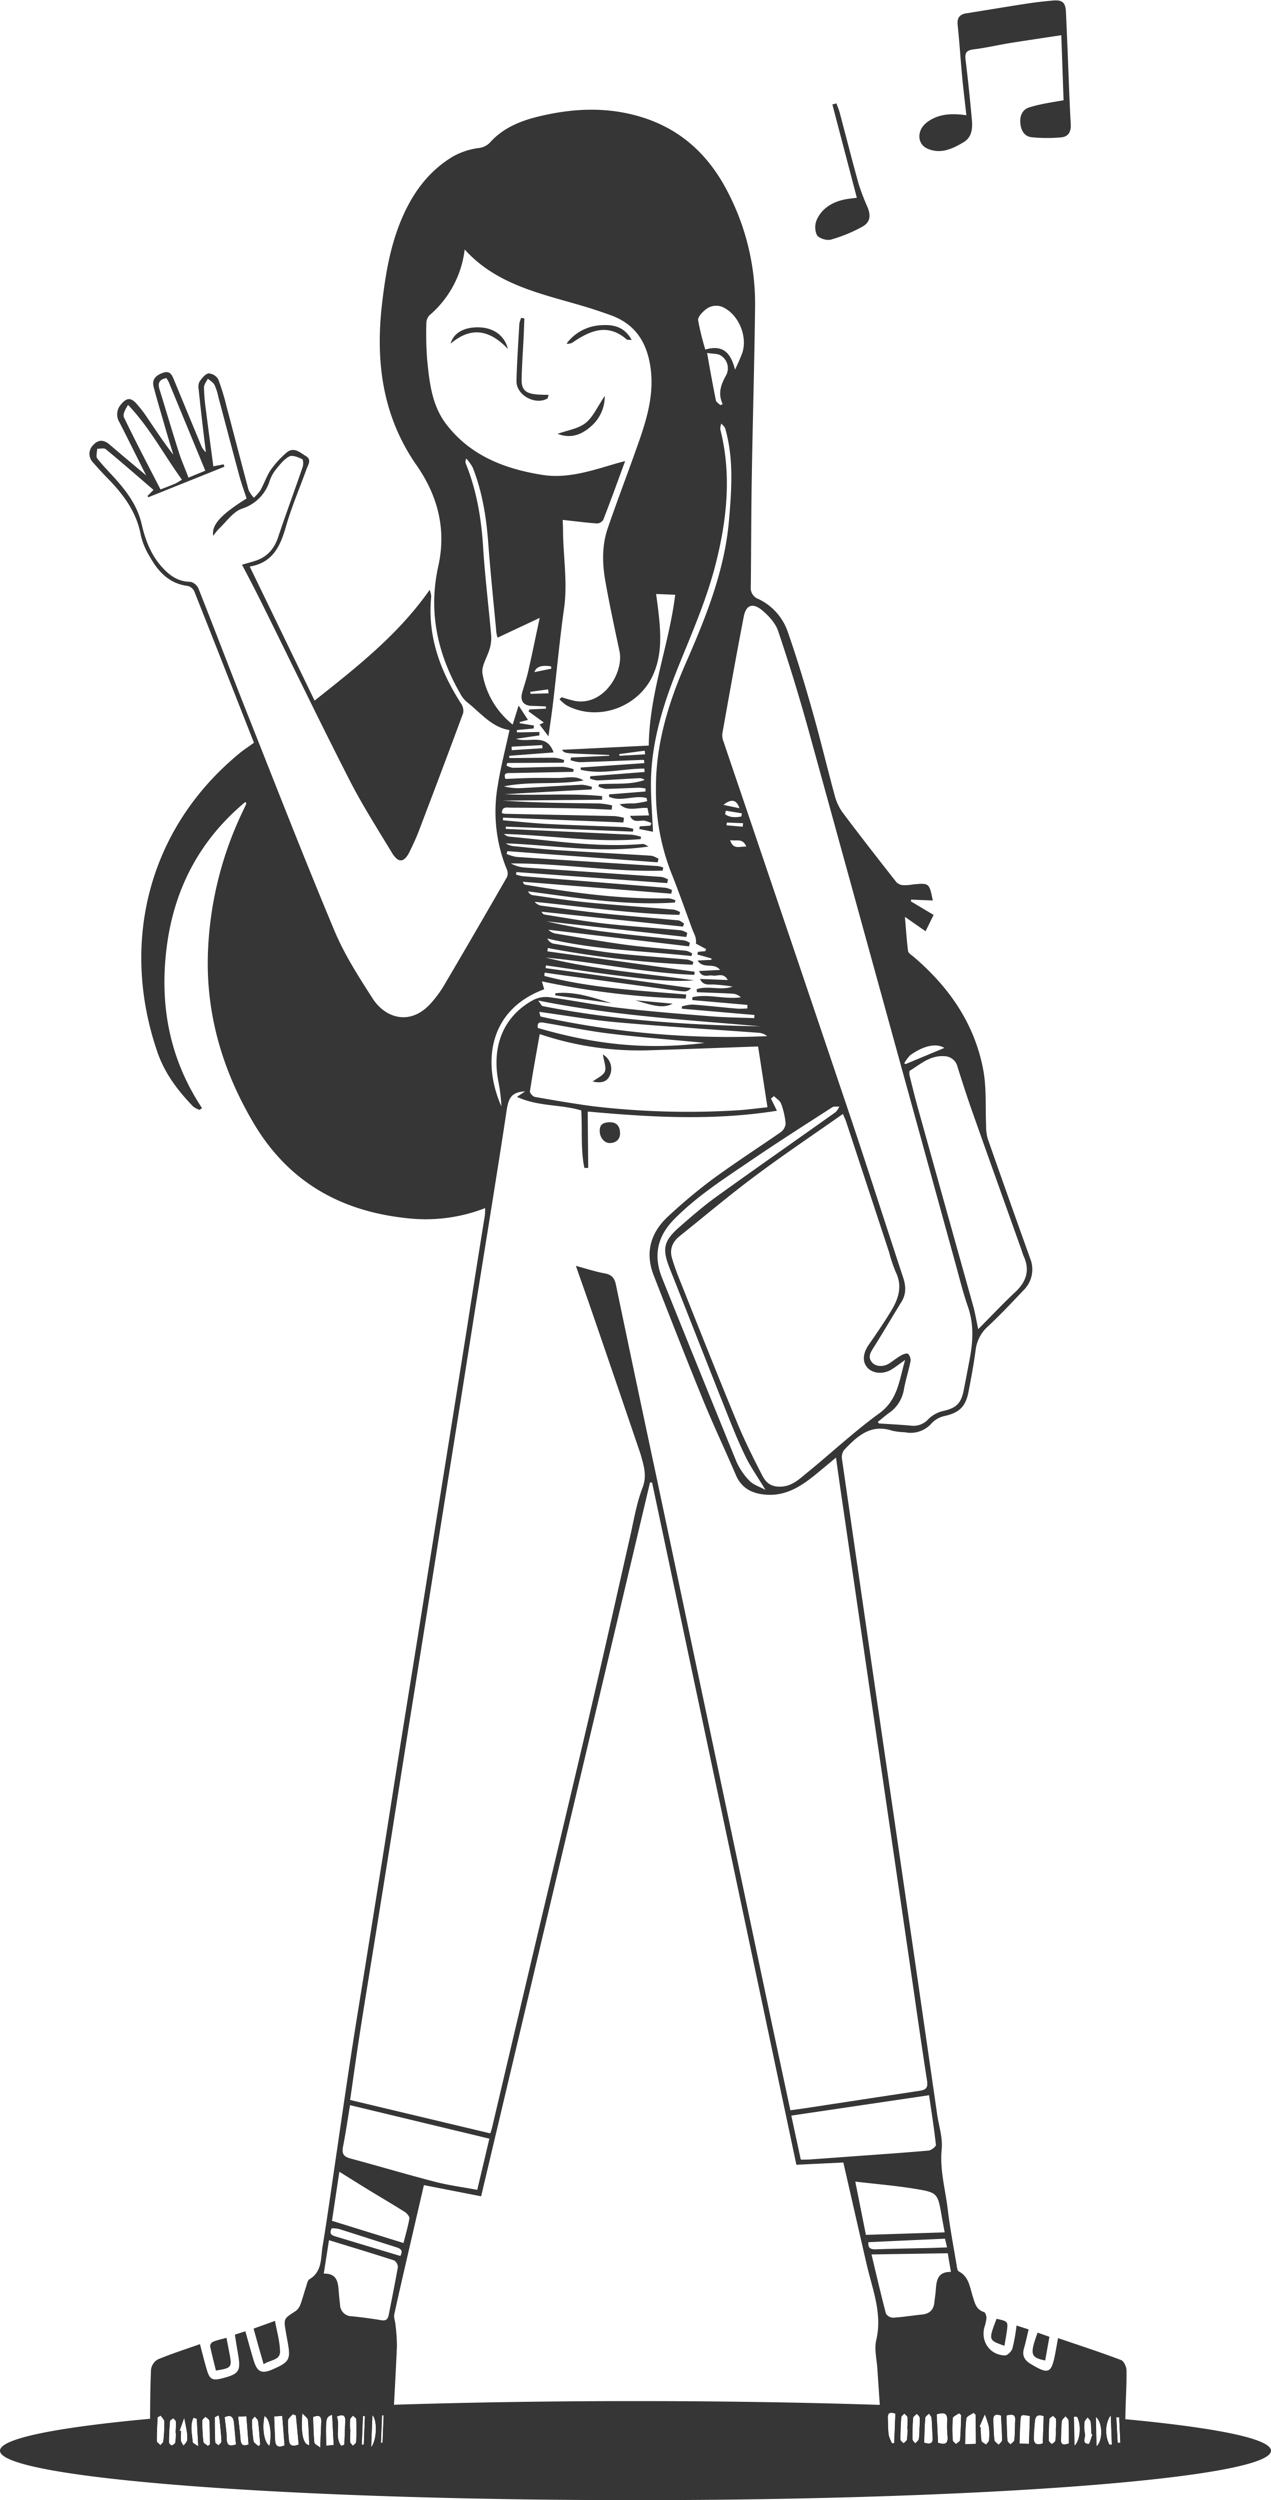 <svg id="Layer_1" data-name="Layer 1" xmlns="http://www.w3.org/2000/svg" viewBox="0 0 406 798.08"><defs><style>.cls-1{fill:#363636;}</style></defs><title>JUNE</title><path class="cls-1" d="M81.12,237.1c-6.35-16.13-12.64-32.18-19-48.19a3.2,3.2,0,0,0-2-1.84c-5.86-.69-9.44-4.36-12.12-9.12a23.3,23.3,0,0,1-3-7c-1.34-7.45-5.55-13.08-10.63-18.28-1.59-1.62-3.13-3.3-4.61-5a3.89,3.89,0,0,1,.06-5.65c1.65-1.83,3.42-1.64,5.24-.07,3.76,3.23,7.57,6.39,11.63,9.81-3-5.9-5.72-11.48-8.56-17a4.75,4.75,0,0,1,.63-5.78c1.68-2,3-2.12,4.75-.22A39.43,39.43,0,0,1,47,133.27c2.7,4,5.34,8,8.35,11.88-1-3.38-2.06-6.74-3-10.12-1.12-3.83-2.26-7.66-3.27-11.52-.59-2.27.52-3.68,3.08-4.54,2.13-.71,2.77.72,3.38,2.19,2.89,7,5.75,13.92,8.64,20.88a6,6,0,0,0,1.59,2.34c-.45-3.66-.91-7.31-1.32-11-.35-3.06-.69-6.13-1-9.2a3.81,3.81,0,0,1,.29-2.38c.77-1.06,1.79-2.42,2.88-2.6a3.8,3.8,0,0,1,3.09,1.87,71.87,71.87,0,0,1,2.69,8.82c2.36,8.83,4.64,17.69,7,26.51a9.29,9.29,0,0,0,1.69,2.47,14.18,14.18,0,0,0,2.08-2.33c1.18-2.15,2-4.55,3.32-6.56a31.2,31.2,0,0,1,4.9-5.38c2.39-2.18,4.43-.15,6.34,1s.69,2.74.19,4.13c-2.22,6.15-4.82,12.19-6.61,18.46s-4.27,11.47-11.54,12.66c7,14.39,13.79,28.47,20.72,42.8,13.45-10.69,26.69-21,36.75-35.35a7.57,7.57,0,0,1,.51,2.06c-1.27,12.61,2.81,23.72,9.47,34.13a4.17,4.17,0,0,1,.74,3.1c-4.67,12.68-9.46,25.31-14.27,37.94-.81,2.11-1.79,4.17-2.78,6.21-1.78,3.69-3.65,3.9-5.75.42-4.65-7.7-9.51-15.3-13.59-23.3-9.58-18.75-18.73-37.72-28.08-56.59-2-4-4-7.88-6.19-12,1.62-.47,3-.84,4.34-1.28,3.75-1.23,6-3.84,7.21-7.56,2.51-7.49,5.27-14.89,7.83-22.36.27-.77.21-2.35-.18-2.53-1.26-.58-3.09-1.35-4.08-.84-1.67.87-3,2.57-4.23,4.1a11.76,11.76,0,0,0-2,3.57,13.51,13.51,0,0,1-8.89,9c-2.87,1-5,4.21-7.41,6.47a21.51,21.51,0,0,0-1.79,2.2c-.55-3.56,2.47-6.77,10.67-11.92-.77-2.35-1.64-4.72-2.3-7.16-2.28-8.39-4.47-16.81-6.71-25.21a18.5,18.5,0,0,0-1.24-3.88c-.42-.81-1.39-1.34-2.12-2-.44.93-1.25,1.86-1.24,2.79a59.92,59.92,0,0,0,.63,7.31c.74,5.92,1.55,11.83,2.36,17.89l3.29-.64.25.76-24.3,9.75-.28-.41,1.92-1.93c-5.06-4.36-10.1-8.76-15.25-13-.57-.47-1.82-.11-2.75-.14,0,1.06-.46,2.47.05,3.12,2.08,2.64,4.51,5,6.7,7.53,3.4,3.95,6.27,8.16,7.47,13.4s3.09,10.11,6.82,14.08c2.36,2.51,5,4.33,8.76,4.34a3.75,3.75,0,0,1,2.58,2.18c5.22,13.15,10.23,26.39,15.45,39.55,9.23,23.28,18.32,46.62,28,69.71,3.17,7.56,7.7,14.62,12.16,21.55,4,6.26,11.91,8.81,18.41,1.77a36.24,36.24,0,0,0,4.52-6.12q10.09-17.13,20-34.4a3.14,3.14,0,0,0-.05-2.44,48.4,48.4,0,0,1-2.86-27c.92-5.77,2.41-11.44,3.71-17.48-5.72-.87-9.27-5.56-13.68-9a9.27,9.27,0,0,1-2.14-2.79c-7.25-12.67-10.14-26.06-6.92-40.56,2.62-11.78-.17-22.45-7-32.25-10.8-15.53-13.1-32.9-11-51.24,1-8.68,2.37-17.26,5.53-25.44,3.49-9,8.74-16.8,17.21-21.84a23.06,23.06,0,0,1,7.89-2.64,5.87,5.87,0,0,0,3.91-1.82c4.18-4.67,9.79-6.91,15.65-8.31,10.25-2.46,20.52-3.08,30.93-.29,13.68,3.67,23.1,12.22,29.39,24.52a77.24,77.24,0,0,1,8.68,36.46c-.22,18.26-.76,36.52-1.06,54.78-.19,11.54-.18,23.08-.31,34.62a3.76,3.76,0,0,0,2.49,4,18.06,18.06,0,0,1,9.36,10.57c2.89,8.3,5.44,16.73,7.83,25.18,2.58,9.08,4.75,18.26,7.24,27.36a16.17,16.17,0,0,0,2.62,5.29c5.57,7.4,11.26,14.71,17,22a3.46,3.46,0,0,0,2.21.93,15.69,15.69,0,0,0,3-.24c5.25-.5,5.25-.5,6.39,5.12l-6.9-.28-.11.55,7.27,4.34-2.57,5.21-6.6-4.6c.34,3.85.56,7.39,1,10.89.1.71,1.14,1.32,1.82,1.89,11.39,9.73,19.59,21.53,22.27,36.45,1,5.65.58,11.56.85,17.35a14.82,14.82,0,0,0,.51,4.23c4.47,12.77,9,25.49,13.56,38.24a9.29,9.29,0,0,1-2.07,10.1c-3.76,3.95-7.49,7.94-11.49,11.65a12,12,0,0,0-3.89,7.71c-.59,4.4-1.41,8.77-2.25,13.13-.92,4.76-3,6.66-7.63,7.7a8,8,0,0,0-4.07,2.24,8.9,8.9,0,0,1-8.57,2.95,22.32,22.32,0,0,1-4.05-.48c-6.95-2.32-11.31,1.8-15.48,6.22A4,4,0,0,0,269,466q7.54,52.33,15.2,104.65T299.37,675c.54,3.67,1.8,7.42,1.44,11-.66,6.65,1.18,12.91,1.94,19.32.71,6,1.88,12,2.87,18,.1.6.21,1.51.61,1.72,3.31,1.7,3.55,5.08,4.5,8,.66,2.09,1.07,4.22,3.59,5,.45.14.81,1.26.79,1.92a13.23,13.23,0,0,1-.66,2.92c-1.22,4.61,1.8,8.91,6.59,9,.81,0,2.1-1.32,2.38-2.27a60.15,60.15,0,0,0,1.3-7.27l3.86,1.24c-.52,2.14-.91,4.08-1.47,6-.68,2.28.06,3.76,2.09,5,5.75,3.47,6.67,3.11,7.9-3.42.25-1.33.48-2.66.87-4.8,6.9,2.34,13.57,4.51,20.14,7,.89.33,1.72,2.14,1.73,3.28.07,4.53-.24,9.07-.33,13.61-.06,2.81-.08,5.63.08,8.43s-1,3.5-3.53,3.48c-11.81-.09-23.63,0-35.44-.08-11.54-.06-23.07-.19-34.6-.33-2.93,0-4-1.16-4.29-4.77-.57-7-1-13.94-1.48-20.91-.2-3-1-6.16-.37-9,2.05-8.51-1.18-16.18-3-24.1-2.5-10.77-4.94-21.55-7.49-32.67l-15,.72q-23.1-109.17-46.09-217.77l-.66-.05L153.69,701.09l-18.28-3.57c-1.56,6.75-3.08,13.26-4.58,19.77-1.65,7.16-3.33,14.3-4.88,21.48-.21,1,.28,2.15.37,3.23a57.37,57.37,0,0,1,.47,7c-.41,9.61-1,19.22-1.46,28.82-.21,3.95-.6,4.41-4.51,4.42q-28.33,0-56.67,0c-4.36,0-8.72,0-13.08,0-2.27.05-3.15-1.11-3.14-3.15,0-7.54,0-15.08.3-22.61a4.42,4.42,0,0,1,2.13-3.3c4.32-1.81,8.79-3.23,13.51-4.9.82,3.09,1.45,5.7,2.22,8.27.91,3,1.79,3.43,4.83,2.66,5.47-1.39,6.06-2.3,5.11-7.8-.34-2-.67-3.92-1-6.16l3.34-1.08c.92,3.24,1.74,6.28,2.65,9.29,1.17,3.81,2.61,4.42,6.28,2.79,5.19-2.31,5.6-3.11,4.56-8.79-.19-1-.36-2-.53-2.95-.76-4.36-.74-4.32,3.06-6.76a4.44,4.44,0,0,0,1.55-2.08c.7-1.86,1.19-3.8,1.82-5.69.29-.86.48-2.06,1.11-2.43,4.09-2.44,3.55-6.69,4.16-10.4,1.46-8.85,2.7-17.74,4-26.62,1.63-11,3.2-22.06,4.89-33.08,1.5-9.86,3.13-19.71,4.71-29.56q2.77-17.33,5.55-34.65c1.8-11.38,3.57-22.76,5.38-34.14s3.66-22.74,5.48-34.11c1.8-11.2,3.56-22.39,5.35-33.59q2.79-17.46,5.59-34.92,2.64-16.53,5.27-33.05Q152,405.76,154.87,388a20.65,20.65,0,0,0,.1-2.36,52.27,52.27,0,0,1-23.27,3.39c-21.68-1.87-39-11-50.49-30.17-10-16.77-15.43-34.83-14.8-54.42a113.4,113.4,0,0,1,11-45.16c.43-.9.85-1.81,1.26-2.71,0-.06-.06-.16-.26-.61-14.59,12.15-22.73,27.67-25.13,46.18s.79,35.77,11.25,51.58l-.76.56a6.8,6.8,0,0,1-2-1c-4.87-5-9-10.43-11.37-17.09-12.05-34.57-3.53-71.8,26.73-96.24C78.23,239.1,79.44,238.31,81.12,237.1ZM252.47,673.63,257,673q18.4-2.81,36.81-5.6c2-.3,2.66-1,2.32-3.21-1.92-12.26-3.64-24.56-5.44-36.85q-5.22-35.77-10.47-71.55-5.72-39.13-11.44-78.28c-.57-3.91-1.12-7.82-1.74-12.23-2.3,1.92-4.23,3.54-6.18,5.14-4.5,3.68-9.25,6.93-15.37,6.74-4.57-.14-8.46-1.66-10.46-6.37-3.42-8-7.17-15.88-10.47-23.95-5.39-13.19-10.57-26.46-15.75-39.73-2.89-7.41-.91-13.8,4.8-19a171.14,171.14,0,0,1,14-11.69c7.11-5.21,14.54-10,21.76-15a3.82,3.82,0,0,0,1.58-2.75,24.21,24.21,0,0,0-1.43-6.33c-.35-1-1.5-1.65-2.29-2.45l-.95.79,1.9,3.89c-20.2,3.22-40.2,2.09-60.45.25.06,6.21.12,12.08.17,18l-1.23,0c-1.24-6-.62-12.29-1-18.35-6.6-2-13.71-1.18-20.53-4.33l2.61-1.76c-4,.22-5.26,1.69-5.89,5.95-1.26,8.43-2.6,16.85-3.94,25.27-1.82,11.46-3.68,22.92-5.51,34.38s-3.6,22.75-5.41,34.12l-5.49,34.39-5.37,33.85q-2.74,17.21-5.51,34.39-2.68,16.92-5.35,33.86-2.76,17.33-5.55,34.65c-1.6,9.94-3.24,19.87-4.78,29.81-1.1,7.06-2.07,14.13-3.11,21.29L156.62,681c.28-.88.4-1.21.49-1.55q6.39-27.12,12.79-54.24c6.44-27.25,13-54.49,19.33-81.75,4.1-17.55,8-35.16,12-52.73,1.21-5.3,2.07-10.76,4-15.79,1.43-3.68.52-6.69-.4-10-.34-1.23-.78-2.42-1.19-3.63q-7-20.61-14.09-41.23c-1.78-5.2-3.63-10.37-5.6-16,3.38.9,6.3,1.88,9.3,2.42,2.27.42,3.08,1.58,3.52,3.71q6.27,30.08,12.69,60.12L246,643.32C248.13,653.34,250.28,663.34,252.47,673.63ZM178.72,223.22l.69-.67a39.8,39.8,0,0,0,4.36,1.22c9.17,1.53,15.54-9.16,14.11-15.92-1.58-7.44-3.2-14.88-4.52-22.37-1-5.67-1.11-11.44.82-17,3-8.74,6.33-17.38,9.41-26.11,2.88-8.14,5.49-16.32,4.18-25.22-1.18-8-4.93-13.74-12.68-16.53-3.07-1.1-6.16-2.14-9.29-3.05-13.41-3.93-27.32-6.8-37.37-17.93a32.53,32.53,0,0,1-11.24,21,3.83,3.83,0,0,0-1,2.59,108.63,108.63,0,0,0,.27,11.7c.71,7.14,1.5,14.42,6,20.36,7.67,10.12,18.68,14.37,30.71,16.29,8.21,1.31,16-1.4,23.76-3.66.8-.23,1.61-.43,2.76-.74-2.41,6.57-4.62,12.7-7,18.78a2.55,2.55,0,0,1-2,1.14c-3.58-.26-7.14-.73-10.94-1.14,0,.92.1,2,.1,3.05,0,8.4,1.53,16.75.33,25.2-1.41,10-2.32,20-3.5,30-.4,3.43-.93,6.85-1.48,10.84l-2.83-3.75,1.34-.67-4.89-3.56.31-.61,5.25-.25,0-.71c-1.5-.06-3-.14-4.5-.17-2.66-.06-3.82-1.67-3.07-4.3.65-2.26,1.41-4.5,1.93-6.79,1.23-5.42,2.35-10.87,3.65-17l-13.44,6.31a10.88,10.88,0,0,1-.37-1.43c-.89-9.57-1.9-19.12-2.61-28.69-.61-8.29-1.9-16.4-4.95-24.15a14.79,14.79,0,0,0-2.05-2.89,1.89,1.89,0,0,0-.13,1.71c3.42,8.51,4.91,17.37,5.48,26.51.59,9.4,1.75,18.76,2.57,28.15a12,12,0,0,1-.41,4.13c-.74,2.77-2.79,5.68-2.35,8.19a26.47,26.47,0,0,0,9.64,16.21l1.89-6.07,3,4.58-2.7.7.11.38,4.51.72-.14.95-5.36.5.08.74,7.14-.13,0,1.09-7.47,1.09c4.14,1.44,9.78-2.06,12,4.35l-14.19,1.07.06.72c4.84,0,9.68-.13,14.52-.09a13,13,0,0,1,3,.74l-.17.83-18,.09-.27.83a6.25,6.25,0,0,0,2,.71c5.36-.07,10.72-.28,16.07-.31a14.75,14.75,0,0,1,3.43.78l-.19.83-19.84.38c-1.2,0-2.55-.16-1.8,1.87,2.82-.11,5.61-.25,8.41-.3s5.81,0,8.72,0c2.65-.06,5.36-.81,7.84.8-8.43,1.48-17.06.16-25.44,1.88a19,19,0,0,0,5.37.56c6.52-.33,13-.79,19.56-1.08a12.44,12.44,0,0,1,3.21.71l-.17.78-27.74,1.52c10.37.54,20.79-.39,31.13.62v1.15l-31.72.29c10.33.7,20.65.77,31,.91a28.07,28.07,0,0,1,3.91.61l-.14,1.38c-3.48-.14-6.95-.34-10.43-.4q-10.9-.21-21.81-.25c-1.13,0-2.87-.49-2.81,1.73a4.32,4.32,0,0,0,.88.22c11.72.25,23.44.47,35.15.74a17.8,17.8,0,0,1,2.95.55l-.19,1.48L160.67,261l0,.85c4.78.4,9.55.93,14.33,1.18,8.17.41,16.35.64,24.52,1a18.11,18.11,0,0,1,2.79.55l-.12.89-40.63-1.6,0,.73q20.12.9,40.23,1.85a16.22,16.22,0,0,1,3,.67l-.17.74c-14.59,1.23-29.07-1.28-43.64-1.64a3,3,0,0,0,1.86.86c14.09,1.29,28.13,3.53,42.36,2.33.65-.06,1.35.52,2,.81-15.42,2.28-30.5-.49-45.67-1a6.16,6.16,0,0,0,2.81.91c4.52.44,9,.95,13.57,1.24,10.06.64,20.13,1.16,30.19,1.79a7.35,7.35,0,0,1,2.26,1l-.29,1.11-48-3.57-.24.9a14.78,14.78,0,0,0,3.2.95c15,1,30.09,1.94,45.13,2.91a8.66,8.66,0,0,1,1.69.46l-.16,1c-16.2.5-32.26-2.4-48.49-2.29a10.86,10.86,0,0,0,4.34,1.29c14.59,1,29.18,2,43.77,3a7.76,7.76,0,0,1,2.07.8l-.24,1.18-48.17-3.52-.14.79a13.12,13.12,0,0,0,2.12.52c15.21,1.24,30.42,2.44,45.63,3.69a8,8,0,0,1,2.08.74l-.23,1.16L167,281.47c.22.67.5.88.81.94,15.15,2.56,30.34,4.68,45.77,4.35a7.5,7.5,0,0,1,2.21.65l-.24.69c-15.77,1.06-31.29-1.52-46.9-3.56a2.3,2.3,0,0,0,1.37,1.19c5.93.83,11.85,1.77,17.8,2.35,9.13.88,18.28,1.49,27.42,2.28a7.32,7.32,0,0,1,2,.8l-.23.88c-15.47-.36-30.79-2.62-46.22-4.16a3.44,3.44,0,0,0,2,1.19c6.47.87,12.94,1.8,19.43,2.48,8.13.85,16.28,1.46,24.41,2.24.65.06,1.26.65,1.88,1l-.32,1-45.17-4.75a1.33,1.33,0,0,0,1,.91c6.36,1,12.7,2.16,19.1,2.87,8.12.9,16.28,1.41,24.42,2.14a6.9,6.9,0,0,1,2,.86l-.31,1.28-44.66-5a180.2,180.2,0,0,0,20.19,3.51c7.93,1,15.89,1.7,23.83,2.58a6.41,6.41,0,0,1,1.79.79l-.29,1.11-44.92-5.3a4.46,4.46,0,0,0,2.31,1.22c7.59,1.25,15.18,2.61,22.8,3.62,6.3.84,12.66,1.24,19,1.89a6.34,6.34,0,0,1,1.85.87l-.28.79c-15.3-1.65-30.76-1.94-46-5.59a3,3,0,0,0,1.81,1.61c6.34,1.06,12.68,2.24,19.07,3,7.94.9,15.93,1.39,23.89,2.11a7,7,0,0,1,1.89.8l-.27.85A322.72,322.72,0,0,1,175,302.62l-.15,1.06,47.06,6.51-.13,1c-15.93-.61-31.58-4.08-47.44-5.51,15.58,3.88,31.56,5,47.39,7.26-8,.6-15.91-.49-23.79-1.45s-15.69-2.2-23.53-3.32l-.12.87,46.45,6.37a2.66,2.66,0,0,1-2.1,1.06c-1.54-.06-3.07-.3-4.6-.51l-32.62-4.43c-2.47-.33-4.95-.7-7.42-1.05l-.13,1.05c14.82,3.89,30.12,4.65,45.34,5.93l-.16,1.31a256.45,256.45,0,0,1-45.94-5.5c.32,1.13.52,1.83.73,2.52-17.74,6.53-19.88,23.37-13.68,37.39a52.62,52.62,0,0,0-1-8.12c-2.15-11.43,1.88-20.89,11.35-25.93a8.88,8.88,0,0,1,5.09-.79c7.45,1,14.84,2.53,22.3,3.4,9.74,1.14,19.53,1.9,29.3,2.69,4.56.36,9.14.39,13.71.57l.11-1-23.16-2-.1-.7a13.37,13.37,0,0,1,3.4-.63c4.8.35,9.59.89,14.38,1.31a28.54,28.54,0,0,0,3.2-.07l0-1.13-17.62-1.54.06-.93c5.1-1.13,10.26.76,15.47.05a4.17,4.17,0,0,0-2.46-1.15c-3.86-.22-7.72-.33-11.58-.48l-.08-.95c3.68-1.28,7.75.52,11.47-.85a51.82,51.82,0,0,0-5.49-.62c-1.71-.22-3.8.61-4.93-1.82l8.9.35c-1.4-2.51-3.29-1.15-4.78-1.42s-3.27.87-4.43-1.46l6.74-.35c-2-2.53-5.31-.11-7.17-3l4.39-.21.06-.44-4.56-1.28.23-.85,2.31-.2.28-.67-3.25-1.75a5.46,5.46,0,0,0-.5-3c-.18-.47-.41-.92-.59-1.39-2.27-6.12-4.41-12.29-6.85-18.35a71.62,71.62,0,0,1-4.83-26.33c-.15-14.06,3.77-27.23,9.34-40,6.48-14.82,12.6-29.73,14-46.12.83-9.81,1.54-19.57-1.2-29.2-.17-.61-.82-1.08-1.25-1.62a5,5,0,0,0-.33,1.88c3.67,14.42,2.1,28.84-1.45,42.84-2.72,10.75-7.15,21.1-11.36,31.41-5,12.28-9.15,24.7-9.34,38.08-.07,5.23.4,10.46.65,16.1l-4.38-.87.14-.85,3.42-.24.3-.81A11.73,11.73,0,0,0,206,262c-1.59-.29-3.65.94-4.75-1.57l6.06-.14c-.21-1-.35-1.72-.48-2.37-3.16-.25-6.31,1.32-8.87-1.19a28.14,28.14,0,0,1,4.64-.26,36.4,36.4,0,0,0,4.13-.72l-.18-1c-3.9-1.06-8.15,1.33-12-.42l0-.75,11.61-.92.07-.93a12.6,12.6,0,0,0-2.1-.28c-3.54.11-7.07.32-10.61.37a7.82,7.82,0,0,1-2.36-.76l.18-.71c4.87-.4,9.87.3,14.6-1.39a2.76,2.76,0,0,0-1.78-.55c-4.43.23-8.87.53-13.31.72a9.05,9.05,0,0,1-2.41-.6l.14-.75,17.32-1.35-.07-1.09c-6.77,0-13.6,2-20.33.38V245l20.31-1.4-.07-1c-.43,0-.87-.07-1.31,0-6.43.24-12.87.52-19.31.7a11.7,11.7,0,0,1-2.89-.66l.19-.83,12.19-.56V241l-7.89-.31c-6.39-.25-6.39-.25-7.2-1.34L207.23,238c.22-16.85,6.46-32,8.45-48.14l-6.09-.25c.28,2.17.59,4.29.82,6.43.69,6.35,1,12.67-1.53,18.78-4.41,10.81-17.69,15.77-27.88,10.35A13.8,13.8,0,0,1,178.72,223.22ZM280.41,453.88c.26.37.31.5.36.5,3.44.24,6.89.39,10.33.72a6.39,6.39,0,0,0,5.53-2.18,9.83,9.83,0,0,1,4.57-2.49c4.12-.93,5.77-2.31,6.61-6.5.67-3.38,1.31-6.77,1.95-10.15,1.06-5.59,1.36-11.1-.57-16.65-1.52-4.35-2.63-8.85-3.85-13.3q-23.56-85.5-47.14-171-4.39-15.84-9.65-31.44c-.83-2.48-3-4.79-5-6.51-3.14-2.6-5.3-1.79-6,2.11-2.39,12.37-4.6,24.77-6.81,37.17a5.59,5.59,0,0,0,.4,2.62c2.8,8.34,5.66,16.66,8.48,25q16.11,47.57,32.17,95.14c5.68,16.93,11.11,33.95,16.72,50.92.9,2.74,1,5.28-.6,7.81-2.95,4.77-5.77,9.63-8.77,14.38-1,1.62-2.08,3.09-.57,4.88,1.24,1.45,3.82,1.49,5.7.17,1.19-.82,2.35-1.72,3.61-2.43.65-.37,1.85-.79,2.18-.49a3,3,0,0,1,.8,2.35c-.62,3.1-1.63,6.13-2.16,9.24a11.26,11.26,0,0,1-4.76,7.32C282.66,452,281.53,453,280.41,453.88Zm8.71-19.76c-1.82,1.29-2.95,2.16-4.14,2.92-2.65,1.7-6,1.52-7.8-.36s-1.59-4.66.35-7.45c2.42-3.49,4.83-7,7.05-10.64,2.38-3.89,3.8-7.95,1.54-12.55a49.35,49.35,0,0,1-2.15-6.42q-6.84-20.79-13.7-41.59c-.24-.72-.6-1.4-1-2.45-9.62,6.76-19.13,13.13-28.3,20-8.15,6.07-15.91,12.65-23.86,19-2.27,1.82-3.28,4.15-2.46,7,.73,2.5,1.66,5,2.63,7.38,6,15.07,12,30.18,18.2,45.19,2.35,5.69,5.13,11.22,7.94,16.71,1,1.93,2.26,3.53,5.15,3.69,3.91.21,6.29-2,8.81-4.08,7.9-6.4,15.35-13.42,23.57-19.37C286.78,446.8,287.21,440.77,289.12,434.12Zm23.35-9.83c4.3-4.32,8-8.26,12-12C327.9,409,329,405.39,327,401c-.29-.66-.48-1.37-.72-2.05-5.24-14.7-10.51-29.39-15.7-44.1-1.67-4.7-3.18-9.46-4.7-14.21a4.37,4.37,0,0,0-4.23-3.49c-4.5-.32-7.61,2.54-11,4.63-.27.17-.19,1.16-.06,1.71.85,3.43,1.69,6.87,2.64,10.27q8.88,31.83,17.79,63.66C311.55,419.49,311.9,421.63,312.47,424.29Zm-67.32-70.84c-1.05-6.81-2-13.05-3-19.4-11.78.42-23.37.86-34.95,1.22a99.17,99.17,0,0,1-34.79-5.17c-1.12,6.32-2.22,12.27-3.13,18.25-.09.53.95,1.7,1.6,1.81,6.25,1.09,12.51,2.18,18.81,3a259.87,259.87,0,0,0,46.25,1.24C238.89,354.2,241.84,353.79,245.15,353.45ZM156.32,682.69,111.81,672c-.77,4.67-1.4,9-2.23,13.22-.4,2,0,3.16,2.19,3.75,9.1,2.45,18.13,5.14,27.25,7.5,4.35,1.12,8.83,1.7,13.43,2.56Zm99.48,6.69c1.44,0,2.7,0,3.95-.13,4.25-.29,8.49-.61,12.74-.92,8.05-.59,16.1-1.13,24.14-1.84.86-.08,2.39-1.29,2.33-1.83-.59-5.36-1.44-10.7-2.19-15.84l-44,6.51ZM244.52,475.6c-2.42-4-4.65-7.15-6.34-10.57-2.2-4.47-4.06-9.11-5.91-13.75-6.11-15.34-12.11-30.72-18.22-46.06-2.61-6.54-2.21-9,3.06-13.6,3.82-3.35,7.68-6.7,11.8-9.66,12.6-9.07,25.34-17.95,38-26.94a6.1,6.1,0,0,0,1.2-1.79c-.76.06-1.69-.14-2.25.22-8.7,5.61-17.44,11.17-26,17s-17.12,11.29-24.42,18.66c-5.55,5.59-6.78,11.79-3.92,18.91q11.78,29.3,23.71,58.52a21.05,21.05,0,0,0,4.26,6.23C240.69,474,242.61,474.56,244.52,475.6ZM103.42,725.77c4.06-.11,4.56,2.52,4.76,5.4.11,1.53.28,3.06.45,4.59a3.72,3.72,0,0,0,3.7,3.62c3.15.33,6.3.72,9.42,1.26,1.55.27,2.15-.31,2.42-1.7,1-5.05,2-10.09,2.91-15.16a2.6,2.6,0,0,0-1.14-2.2c-6.84-2.23-13.74-4.3-20.85-6.48C104.51,718.79,104,722.15,103.42,725.77Zm199.33-6.5-24.36.38c1.58,6.6,3,12.76,4.61,18.88a2.8,2.8,0,0,0,2.29,1.31c3.07-.18,6.12-.7,9.19-1,2.47-.24,3.78-1.51,4-4,.1-1.08.3-2.16.39-3.24.27-3.13.23-6.45,4.89-6.38C303.4,723.17,303.12,721.49,302.75,719.27Zm-1-6.67c-.39-2.17-.68-3.67-.94-5.17-1.29-7.35-1.25-7.54-8.6-8.74-6.15-1-12.37-1.52-19-2.29l3.39,17ZM128.89,716c.66-2.61,1.42-5.2,1.89-7.83.1-.57-.71-1.55-1.34-2-3.75-2.37-7.58-4.61-11.37-6.92-3.12-1.91-6.23-3.85-9.67-6-.83,5.52-1.6,10.64-2.35,15.66ZM234.78,118a58.38,58.38,0,0,0,2.35-5.4c1.67-5.19-1.1-11.84-5.77-14.33a5.3,5.3,0,0,0-6.11.67c-1,.81-2.38,2.28-2.25,3.27a81.52,81.52,0,0,0,2.3,9.37C230.51,110.07,233.35,112.11,234.78,118ZM58.11,153.12c-5.83-8.05-10.31-16.65-17.21-23.88-.82,1.39-1.77,3-1.3,4,3.73,7.73,7.72,15.32,11.67,23,1.86-.73,3.31-1.26,4.71-1.87A22.89,22.89,0,0,0,58.11,153.12ZM172.25,323c.22.65.29,1.47.54,1.52a281,281,0,0,0,72.27,6.23,4.86,4.86,0,0,0-2.84-1.08c-15.12-1.11-30.25-2-45.35-3.36C188.78,325.59,180.74,324.16,172.25,323ZM53.15,120.69c-2.44.46-2.77,1.77-2.18,3.65,2.09,6.75,4.08,13.52,6.23,20.24.84,2.63,2,5.15,3,7.89l5.38-2.22L53.88,121.91A10.57,10.57,0,0,0,53.15,120.69ZM171.81,328.14c18.82,5.49,35.35,7,53.27,4.77l-1.33-.14c-9.66-.92-19.35-1.66-29-2.83-6.92-.84-13.76-2.26-20.64-3.41C172.83,326.31,171.44,326,171.81,328.14Zm71.09-.52c-23.47-2.09-47-3.38-71-8.25.79,1,1.06,1.72,1.46,1.8C196.36,325.67,219.58,327.21,242.9,327.62Zm34.51,388.11c-.21,1.86.67,2.35,2.39,2.28,5.51-.2,11-.28,16.53-.41,2-.05,3.92-.13,6.19-.2-.28-1.19-.48-2-.66-2.78ZM225.87,112.65c1,5.78,1.87,10.47,2.81,15.14.12.58.93,1,1.42,1.54l.75-.32c-1.59-3.42-.58-6.25,1.1-9.24a4.77,4.77,0,0,0-1.69-6.27C229.28,112.8,227.67,113,225.87,112.65Zm-98,607.48c1-1.73.11-2.34-1.32-2.79-6.11-1.93-12.2-3.91-18.31-5.83a10.93,10.93,0,0,0-2.26-.21c-1.08,2,.29,2.33,1.52,2.7Zm183.89,60c0-3.38-.06-6.34-.09-9.3l-.67-.63c-.79.59-2.18,1.1-2.28,1.79-.36,2.65-.31,5.36-.43,8.25Zm-12.12-.37c2.3.8,3.23.2,3.05-2a33.46,33.46,0,0,1-.13-4.9c.19-2.62-1.05-2.87-3.35-2.16C299.35,773.72,299.49,776.68,299.64,779.76Zm33.44.22.34-8.69c-1.73-.69-2.64-.16-2.8,1.47-.18,1.79-.31,3.58-.37,5.38C330.18,780.13,331.2,780.65,333.08,780Zm-237.68.37-.88-9.29-1-.43C93,771.34,92,772,92,772.76a51.83,51.83,0,0,0,.3,6C92.37,780.45,93.15,781.21,95.4,780.35Zm-7.83-9c.11,2.67.19,5.16.32,7.66.11,2,1.16,2.39,3,1.59l-.73-9.41ZM301.66,334.51c-2.43-1.51-6.37-.89-10.84,2.28a11.35,11.35,0,0,0-2,2.68l.53.17Zm27,445.63.35-8.9c-2.73-.5-2.89-.49-3,1.17-.19,2.5-.23,5-.33,7.61ZM71.77,771.6c.23,2.29.6,4.61.65,6.93s1.26,2.34,2.94,1.76c-.22-2.38-.4-4.63-.63-6.88C74.56,771.7,73.93,770.61,71.77,771.6Zm249.75-.52c.09,2.73.12,5.35.3,8,0,.45.67.85,1,1.27.42-.46,1.15-.88,1.2-1.38.2-2.07.15-4.17.28-6.25C324.44,770.78,323.48,770.55,321.52,771.08Zm-14.47-.14-.69-.6c-.71.53-2,1-2,1.61a46.87,46.87,0,0,0,0,7c0,.43.68.84,1,1.26.46-.42,1.27-.8,1.31-1.25C306.9,776.3,306.94,773.62,307.05,770.94ZM102.3,781.29c.13-3.34.22-5.76.33-8.19.08-2-.79-2.33-2.63-1.57.12,2.75.13,5.45.41,8.13C100.46,780.19,101.49,780.63,102.3,781.29Zm-26.23-9.86c.29,2.68.6,5,.77,7.34.13,1.76.91,2.17,2.56,1.5-.23-3-.45-5.92-.69-9Zm236.82,3.23.39.19a32.54,32.54,0,0,0,.25,4.32c.08.47,1,.8,1.47,1.2.32-.45.88-.88.92-1.34a18.52,18.52,0,0,0,0-4.34,25.33,25.33,0,0,0-1.3-4C314,772,313.45,773.34,312.89,774.66Zm6.89-3.54c-2-.79-2.6.06-2.48,1.85.13,2,.12,4,.37,6,.07.54.88,1,1.34,1.46.39-.48,1.1-1,1.1-1.46C320.1,776.4,319.91,773.87,319.78,771.12Zm-24.58,8.6c2.05.66,2.85.19,2.72-1.62-.15-2.08-.16-4.17-.35-6.24-.05-.5-.54-1-.83-1.43-.41.47-1.14.9-1.18,1.39C295.34,774.43,295.3,777.05,295.2,779.72Zm46.3.26c0-2.4,0-4.81-.09-7.21,0-.52-.67-1-1-1.51-.42.55-1.13,1-1.2,1.64-.22,1.87-.16,3.77-.27,5.65C338.78,780.59,339.85,780.53,341.5,780ZM109,780.73l1-.37c.1-2.5.19-5,.3-7.5.09-2-.82-2.29-2.69-1.49C108.72,774.4,106.88,778,109,780.73Zm177-10.26c-1.4-.48-2.51-.58-2.43,1.44.07,1.81,0,3.64.28,5.43A11.08,11.08,0,0,0,285,780l.68-.19Zm-181.78,10.2,2.38-.2c-.18-3.35-.34-6.44-.51-9.69C104,771.63,104,771.63,104.22,780.67Zm-37.83.12.66-.51c0-2.51,0-5-.18-7.53,0-.46-.81-.87-1.25-1.31-.34.41-1,.83-1,1.24a58.28,58.28,0,0,0,.33,6.74C65,779.93,65.89,780.34,66.39,780.79Zm223.51-5.57h-.1a29.66,29.66,0,0,0,.09-3.52c0-.45-.63-.86-1-1.28-.35.41-1,.81-1,1.26-.19,2.34-.28,4.7-.27,7.05,0,.41.64.82,1,1.23.38-.41,1-.77,1.08-1.22A27.39,27.39,0,0,0,289.9,775.22Zm3.79.13h0a32,32,0,0,0,.09-3.52c0-.47-.59-.89-.9-1.34-.43.45-1.18.86-1.22,1.33-.19,2.26-.24,4.52-.21,6.78,0,.46.57.92.88,1.38.4-.46,1-.87,1.16-1.39A19.38,19.38,0,0,0,293.69,775.35Zm43.64.54h0a25.76,25.76,0,0,0,.09-3.51c0-.45-.67-.84-1-1.25-.41.36-1.15.7-1.18,1.09-.18,2.25-.24,4.51-.2,6.77,0,.42.64.84,1,1.26.4-.37,1.08-.68,1.16-1.12A20.44,20.44,0,0,0,337.33,775.89Zm-286-4.78-1,.56c-.1,2.51-.27,5-.24,7.54,0,.45.76.89,1.17,1.34.32-.44.88-.86.92-1.32A49.85,49.85,0,0,0,52.5,773C52.48,772.36,51.72,771.74,51.3,771.11Zm45.27-.78c-.55,6.46.26,10.06,2.2,10.19-.12-2.72-.17-5.42-.43-8.1C98.28,771.85,97.47,771.35,96.57,770.33Zm-14,10.55.53-.54c-.21-2.5-.37-5-.69-7.52-.06-.52-.7-1-1.07-1.47-.31.45-.89.91-.88,1.36a46.89,46.89,0,0,0,.5,6.48C81.07,779.82,82,780.32,82.58,780.88Zm29.26-5.26h.09a36.77,36.77,0,0,0-.1,3.78c0,.46.57.88.88,1.32.37-.4,1-.79,1.05-1.2.12-2.43.13-4.87,0-7.3,0-.4-.7-.77-1.08-1.16-.31.44-.83.85-.89,1.32A25,25,0,0,0,111.84,775.62Zm-55.67,1h-.09a34.76,34.76,0,0,0,.1-3.53c0-.4-.54-.76-.83-1.14-.37.31-1,.59-1.06.93q-.3,3.39-.33,6.8c0,.34.72,1,.89,1,.47-.17,1.07-.61,1.15-1A17.35,17.35,0,0,0,56.17,776.59Zm292.84.52-.37-.15a32.2,32.2,0,0,0-.21-3.81c-.08-.55-.66-1-1-1.53-.35.51-.94,1-1,1.54a13.43,13.43,0,0,0,.15,3.8c.23,1.13-1.14,3,1.11,3.19C348.06,780.18,348.57,778.17,349,777.11ZM86.09,780.73c.85-4.09,0-8.89-1.6-9.45C83.62,775.13,84.41,779.79,86.09,780.73ZM69.81,771l-1.21.64c0,2.67,0,5.34.15,8,0,.34.69.65,1.06,1,.33-.43,1-.87.94-1.27-.12-2.35-.38-4.69-.62-7A10.41,10.41,0,0,0,69.81,771Zm-12.44,4.95.49.15a19.72,19.72,0,0,0-.08,3,5.24,5.24,0,0,0,.86,1.63c.39-.57,1-1.1,1.13-1.71a9.85,9.85,0,0,0-.13-3c-.21-1.41-.53-2.81-.8-4.2Zm61.19,5.23c1.92-2.37,1.94-8.82.4-10.23Zm225.5-9.71-1,0c.06,2.92.13,5.83.21,9.3C345.25,778.75,345.39,773.7,344.06,771.44Zm-281.2.64-1.06-.33c-1.16,2.45-.46,5.17-.24,7.78,0,.39.89.7,1.77,1.34C63.15,777.46,63,774.77,62.86,772.08Zm291.52,8.31.79,0c-.11-2.91-.22-5.82-.34-9.28C352.9,773.08,353,778.11,354.38,780.39Zm-237.81-9.18h-.64l-.36,9.13h.64Zm233.71,9.65c2.13-1.84,1.92-7.75-.2-9.36ZM163.42,238.35l.06,1.12,9.81-.62-.07-1ZM121.68,779.76l.52,0,.35-8.81-.52,0ZM233.24,268.17c1,3.23,3,1.91,5.14,2.1C237.28,267.41,235.2,268.59,233.24,268.17ZM357.5,771.65l-.91,0c.14,2.71.29,5.42.43,8.13l.86,0C357.75,777.07,357.63,774.36,357.5,771.65ZM237.23,263.9l.14-1.12-5.19-.21-.1.88Zm-39.41-23.19.07.56,8.16-.48-.1-1.16Zm39,19.92.17-1-5.14-.84-.23,1.12C233.14,261,234.94,261,236.81,260.63ZM236.2,258c-.92-2.81-2.62-3.07-5.12-1.07Zm-60.07-44.56-.11-.72c-2.86-.46-4.68,0-5.31,1.83Zm-.91,7.89-.13-1.27-5.71.78.1.64Z"/><path class="cls-1" d="M339.74,32c-.23-6.49-.47-13.35-.73-20.76-5.61.85-11,1.64-16.43,2.51-3.84.63-7.65,1.53-11.51,2-2.23.27-2.91,1-2.64,3.27.78,6.29,1.41,12.6,2,18.92.27,2.85.17,5.81-2.66,7.48-3.56,2.1-7.33,3.9-11.57,2-3.31-1.52-3.36-5.85-.18-8.31s7.16-3.14,12.67-2.32c-.45-4.09-.95-8.1-1.33-12.12-.52-5.54-.86-11.1-1.45-16.64-.24-2.28.58-3.43,2.76-3.78,6.34-1,12.68-2.07,19-3.05,2.77-.42,5.56-.75,8.35-1,3.37-.34,4.34.51,4.49,3.75q.27,6.11.52,12.23c.32,7.79.56,15.58,1,23.36.14,2.58-.73,4.17-3.27,4.33a48.76,48.76,0,0,1-9.36-.08c-2.25-.3-3.32-2.27-3.48-4.62s.76-4.32,3-4.93C332.38,33.16,335.94,32.69,339.74,32Z"/><path class="cls-1" d="M267.18,33c.36,1,.8,2,1.09,3.11,2,7.53,3.92,15.09,6,22.59a70.57,70.57,0,0,0,2.82,7.36c1.16,2.82.91,4.9-1.68,6.33a47.51,47.51,0,0,1-10,4.1c-1.32.37-3.79-.39-4.46-1.44a6.09,6.09,0,0,1,0-5c1.66-3.58,4.88-5.5,8.69-6.34,1.31-.29,2.67-.38,4.06-.58-2.62-10-5.22-19.88-7.81-29.78Z"/><path class="cls-1" d="M84.21,754.68C83,750.54,82,747,81,743.32l6.84-2.46c.61,3.4,1.55,6.55,1.62,9.73C89.52,753.51,86.38,753.22,84.21,754.68Z"/><path class="cls-1" d="M72.34,746.25c.38,2,.69,3.59,1,5.18.79,4.26.6,4.5-4.37,5.28-.62-2.55-1.31-5.14-1.85-7.76a1.68,1.68,0,0,1,.84-1.38C69.26,747,70.66,746.74,72.34,746.25Z"/><path class="cls-1" d="M331.44,744.61l3.78,1.33-1.35,7.56C329.17,752.54,328.89,751.58,331.44,744.61Z"/><path class="cls-1" d="M318.34,740.19c3.71.82,3.73.82,3.23,4.35-.2,1.41-.48,2.82-.73,4.27C315.68,747,315.73,747,318.34,740.19Z"/><path class="cls-1" d="M357.52,772.06l.36,7.73-.86,0c-.14-2.61-.28-5.23-.41-7.84l-1.76-.16c.12,3.14.22,5.85.32,8.55l-.79,0a9.72,9.72,0,0,1-.06-8.61c-37.18-3.23-91.19-5.27-151.32-5.27s-114,2-151.19,5.25A2.46,2.46,0,0,1,52.5,773a49.85,49.85,0,0,1-.32,6.22c0,.46-.6.88-.92,1.32-.41-.45-1.17-.89-1.17-1.34,0-2.44.13-4.88.23-7.31C19,774.67,0,778.31,0,782.3c0,8.72,90.89,15.78,203,15.78S406,791,406,782.3C406,778.39,387.75,774.82,357.52,772.06ZM56.17,776.59a17.35,17.35,0,0,1-.17,3c-.08.42-.68.86-1.15,1-.17.06-.9-.62-.89-1q0-3.4.33-6.8c0-.34.69-.62,1.06-.93.29.38.8.74.83,1.14a34.76,34.76,0,0,1-.1,3.53Zm3.6,2.37c-.09.61-.73,1.14-1.13,1.71a5.24,5.24,0,0,1-.86-1.63,19.72,19.72,0,0,1,.08-3l-.49-.15,1.47-4.12c.27,1.39.59,2.79.8,4.2A9.85,9.85,0,0,1,59.77,779Zm1.79.57c-.22-2.61-.92-5.33.24-7.78l1.06.33c.15,2.69.29,5.38.47,8.79C62.45,780.23,61.59,779.92,61.56,779.53Zm4.83,1.26c-.5-.45-1.38-.86-1.43-1.37a58.28,58.28,0,0,1-.33-6.74c0-.41.65-.83,1-1.24.44.44,1.22.85,1.25,1.31.17,2.5.14,5,.18,7.53Zm3.42-.21c-.37-.32-1-.63-1.06-1-.12-2.66-.12-5.33-.15-8l1.21-.64a10.41,10.41,0,0,1,.32,1.31c.24,2.34.5,4.68.62,7C70.77,779.71,70.14,780.15,69.81,780.58Zm2.61-2.05c0-2.32-.42-4.64-.65-6.93,2.16-1,2.79.1,3,1.81.23,2.25.41,4.5.63,6.88C73.68,780.87,72.48,781,72.42,778.53Zm4.42.24c-.17-2.33-.48-4.66-.77-7.34l2.64-.13c.24,3.05.46,6,.7,9C77.75,780.94,77,780.53,76.84,778.77Zm5.74,2.11c-.56-.56-1.51-1.06-1.61-1.69a46.89,46.89,0,0,1-.5-6.48c0-.45.57-.91.88-1.36.37.49,1,.95,1.07,1.47.32,2.5.48,5,.69,7.52Zm3.51-.15c-1.68-.94-2.47-5.6-1.6-9.45C86.13,771.84,86.94,776.64,86.09,780.73Zm1.8-1.73c-.13-2.5-.21-5-.32-7.66l2.6-.16c.25,3.2.49,6.29.73,9.41C89.05,781.39,88,781,87.89,779Zm4.38-.28a51.83,51.83,0,0,1-.3-6c0-.74,1-1.42,1.59-2.13l1,.43c.29,3.08.58,6.17.88,9.29C93.15,781.21,92.37,780.45,92.27,778.72Zm4.3-8.39c.9,1,1.71,1.52,1.77,2.09.26,2.68.31,5.38.43,8.1C96.83,780.39,96,776.79,96.57,770.33Zm5.73,11c-.81-.66-1.84-1.1-1.89-1.63-.28-2.68-.29-5.38-.41-8.13,1.84-.76,2.71-.38,2.63,1.57C102.52,775.53,102.43,778,102.3,781.29Zm1.92-.62c-.19-9-.19-9,1.87-9.89.17,3.25.33,6.34.51,9.69Zm5.76-.31-1,.37c-2.1-2.76-.26-6.33-1.39-9.36,1.87-.8,2.78-.5,2.69,1.49C110.17,775.36,110.08,777.86,110,780.36Zm3.78-.84c0,.41-.68.8-1.05,1.2-.31-.44-.85-.86-.88-1.32a36.77,36.77,0,0,1,.1-3.78h-.09a25,25,0,0,1,0-3.24c.06-.47.58-.88.89-1.32.38.39,1.06.76,1.08,1.16C113.89,774.65,113.88,777.09,113.76,779.52Zm2.45.83h-.64l.36-9.13h.64Zm2.35.8c.14-3.74.27-6.94.4-10.23C120.5,772.33,120.48,778.78,118.56,781.15Zm3.64-1.36-.52,0q.16-4.41.35-8.82l.52,0C122.44,773.92,122.32,776.85,122.2,779.79Zm163.43,0L285,780a11.08,11.08,0,0,1-1.1-2.67c-.24-1.79-.21-3.62-.28-5.43-.08-2,1-1.92,2.43-1.44C285.87,773.65,285.75,776.73,285.63,779.82Zm4.27-4.6a27.39,27.39,0,0,1-.19,3.52c-.07.45-.7.81-1.08,1.22-.35-.41-1-.82-1-1.23,0-2.35.08-4.71.27-7.05,0-.45.66-.85,1-1.26.34.42.93.83,1,1.28a29.66,29.66,0,0,1-.09,3.52Zm3.81.13h0a19.38,19.38,0,0,1-.18,3.24c-.11.52-.76.93-1.16,1.39-.31-.46-.87-.92-.88-1.38,0-2.26,0-4.52.21-6.78,0-.47.79-.88,1.22-1.33.31.45.86.87.9,1.34A32,32,0,0,1,293.71,775.35Zm1.49,4.37c.1-2.67.14-5.29.36-7.9,0-.49.77-.92,1.18-1.39.29.48.78.93.83,1.43.19,2.07.2,4.16.35,6.24C298.05,779.91,297.25,780.38,295.2,779.72Zm4.44,0c-.15-3.08-.29-6-.43-9.06,2.3-.71,3.54-.46,3.35,2.16a33.46,33.46,0,0,0,.13,4.9C302.87,780,301.94,780.56,299.64,779.76Zm7-.79c0,.45-.85.83-1.31,1.25-.36-.42-1-.83-1-1.26a46.87,46.87,0,0,1,0-7c.06-.6,1.33-1.08,2-1.61l.69.6C306.94,773.62,306.9,776.3,306.67,779Zm1.62,1.27c.12-2.89.07-5.6.43-8.25.1-.69,1.49-1.2,2.28-1.79l.67.63c0,3,.06,5.92.09,9.3Zm7.63-1.21c0,.46-.6.89-.92,1.34-.51-.4-1.39-.73-1.47-1.2a32.54,32.54,0,0,1-.25-4.32l-.39-.19c.56-1.32,1.13-2.64,1.7-3.95a25.33,25.33,0,0,1,1.3,4A18.52,18.52,0,0,1,315.92,779Zm3.09,1.36c-.46-.48-1.27-.92-1.34-1.46-.25-2-.24-4-.37-6-.12-1.79.45-2.64,2.48-1.85.13,2.75.32,5.28.33,7.81C320.11,779.42,319.4,779.91,319,780.39Zm5-1.46c-.05.5-.78.92-1.2,1.38-.35-.42-1-.82-1-1.27-.18-2.61-.21-5.23-.3-8,2-.53,2.92-.3,2.8,1.6C324.19,774.76,324.24,776.86,324,778.93Zm4.64,1.21-3-.12c.1-2.59.14-5.11.33-7.61.12-1.66.28-1.67,3-1.17C328.92,774.08,328.81,776.94,328.68,780.14Zm4.4-.16c-1.88.67-2.9.15-2.83-1.84.06-1.8.19-3.59.37-5.38.16-1.63,1.07-2.16,2.8-1.47C333.31,774.14,333.19,777.05,333.08,780Zm4.25-4.09a20.44,20.44,0,0,1-.18,3.24c-.08.44-.76.75-1.16,1.12-.35-.42-1-.84-1-1.26,0-2.26,0-4.52.2-6.77,0-.39.77-.73,1.18-1.09.36.41,1,.8,1,1.25a25.76,25.76,0,0,1-.09,3.51Zm1.58,2.66c.11-1.88,0-3.78.27-5.65.07-.59.78-1.09,1.2-1.64.36.51,1,1,1,1.51.12,2.4.08,4.81.09,7.21C339.85,780.53,338.78,780.59,338.91,778.55Zm4.32,2.15c-.08-3.47-.15-6.38-.21-9.3l1,0C345.39,773.7,345.25,778.75,343.23,780.7Zm4.47-.55c-2.25-.17-.88-2.06-1.11-3.19a13.43,13.43,0,0,1-.15-3.8c0-.53.63-1,1-1.54.35.51.93,1,1,1.53a32.2,32.2,0,0,1,.21,3.81l.37.15C348.57,778.17,348.06,780.18,347.7,780.15Zm2.58.71c-.07-3.37-.13-6.19-.2-9.36C352.2,773.11,352.41,779,350.28,780.86Z"/><path class="cls-1" d="M191.57,360.89c0-2.21,1.48-2.63,3.29-2.65,2.38,0,3.18,1.55,3.21,3.5s-1.29,3.12-3.3,3.14C193,364.9,191.5,363,191.57,360.89Z"/><path class="cls-1" d="M167.5,101.64c-.07,1.94-.13,3.89-.23,5.83-.21,4.44-.53,8.88-.65,13.32-.09,3.5,1.08,4.72,4.56,5.09,1.29.14,2.6.12,4.1.18-.27.72-.29,1.09-.45,1.18-4,2.19-10-1.19-9.85-5.7.16-6.07.57-12.14.92-18.21a7.93,7.93,0,0,1,.59-1.87Z"/><path class="cls-1" d="M201.79,108.54c-1-.11-1.42,0-1.63-.21-6-5.18-11.55-2.86-17.07.87a2.87,2.87,0,0,1-2.12.5,14.52,14.52,0,0,1,11.11-5.89C195.91,103.57,199.43,104.21,201.79,108.54Z"/><path class="cls-1" d="M143.92,109.72c1-3.6,4.53-5.4,9.26-5.23,4.37.16,8,2.52,9.07,6.91C156.19,105,150.23,104.33,143.92,109.72Z"/><path class="cls-1" d="M193.18,126.39a12.62,12.62,0,0,1-4.58,9.87c-3,2.6-6.4,3.81-10.48,2.22,3.16-1.14,6.61-1.61,8.95-3.47S190.86,129.8,193.18,126.39Z"/><path class="cls-1" d="M177.39,317.05c6.24-.69,12.11,1.45,18,3.19l-18-2.5Z"/><path class="cls-1" d="M203,319.31l11.88,1.08C212.23,321.71,209.88,321.52,203,319.31Z"/><path class="cls-1" d="M192.57,336.6a5.25,5.25,0,0,1,2.34,6.45c-.82,2.13-2.53,2.86-5.57,2.19,1.45-1.14,3.41-1.92,3.89-3.25S192.88,338.65,192.57,336.6Z"/></svg>